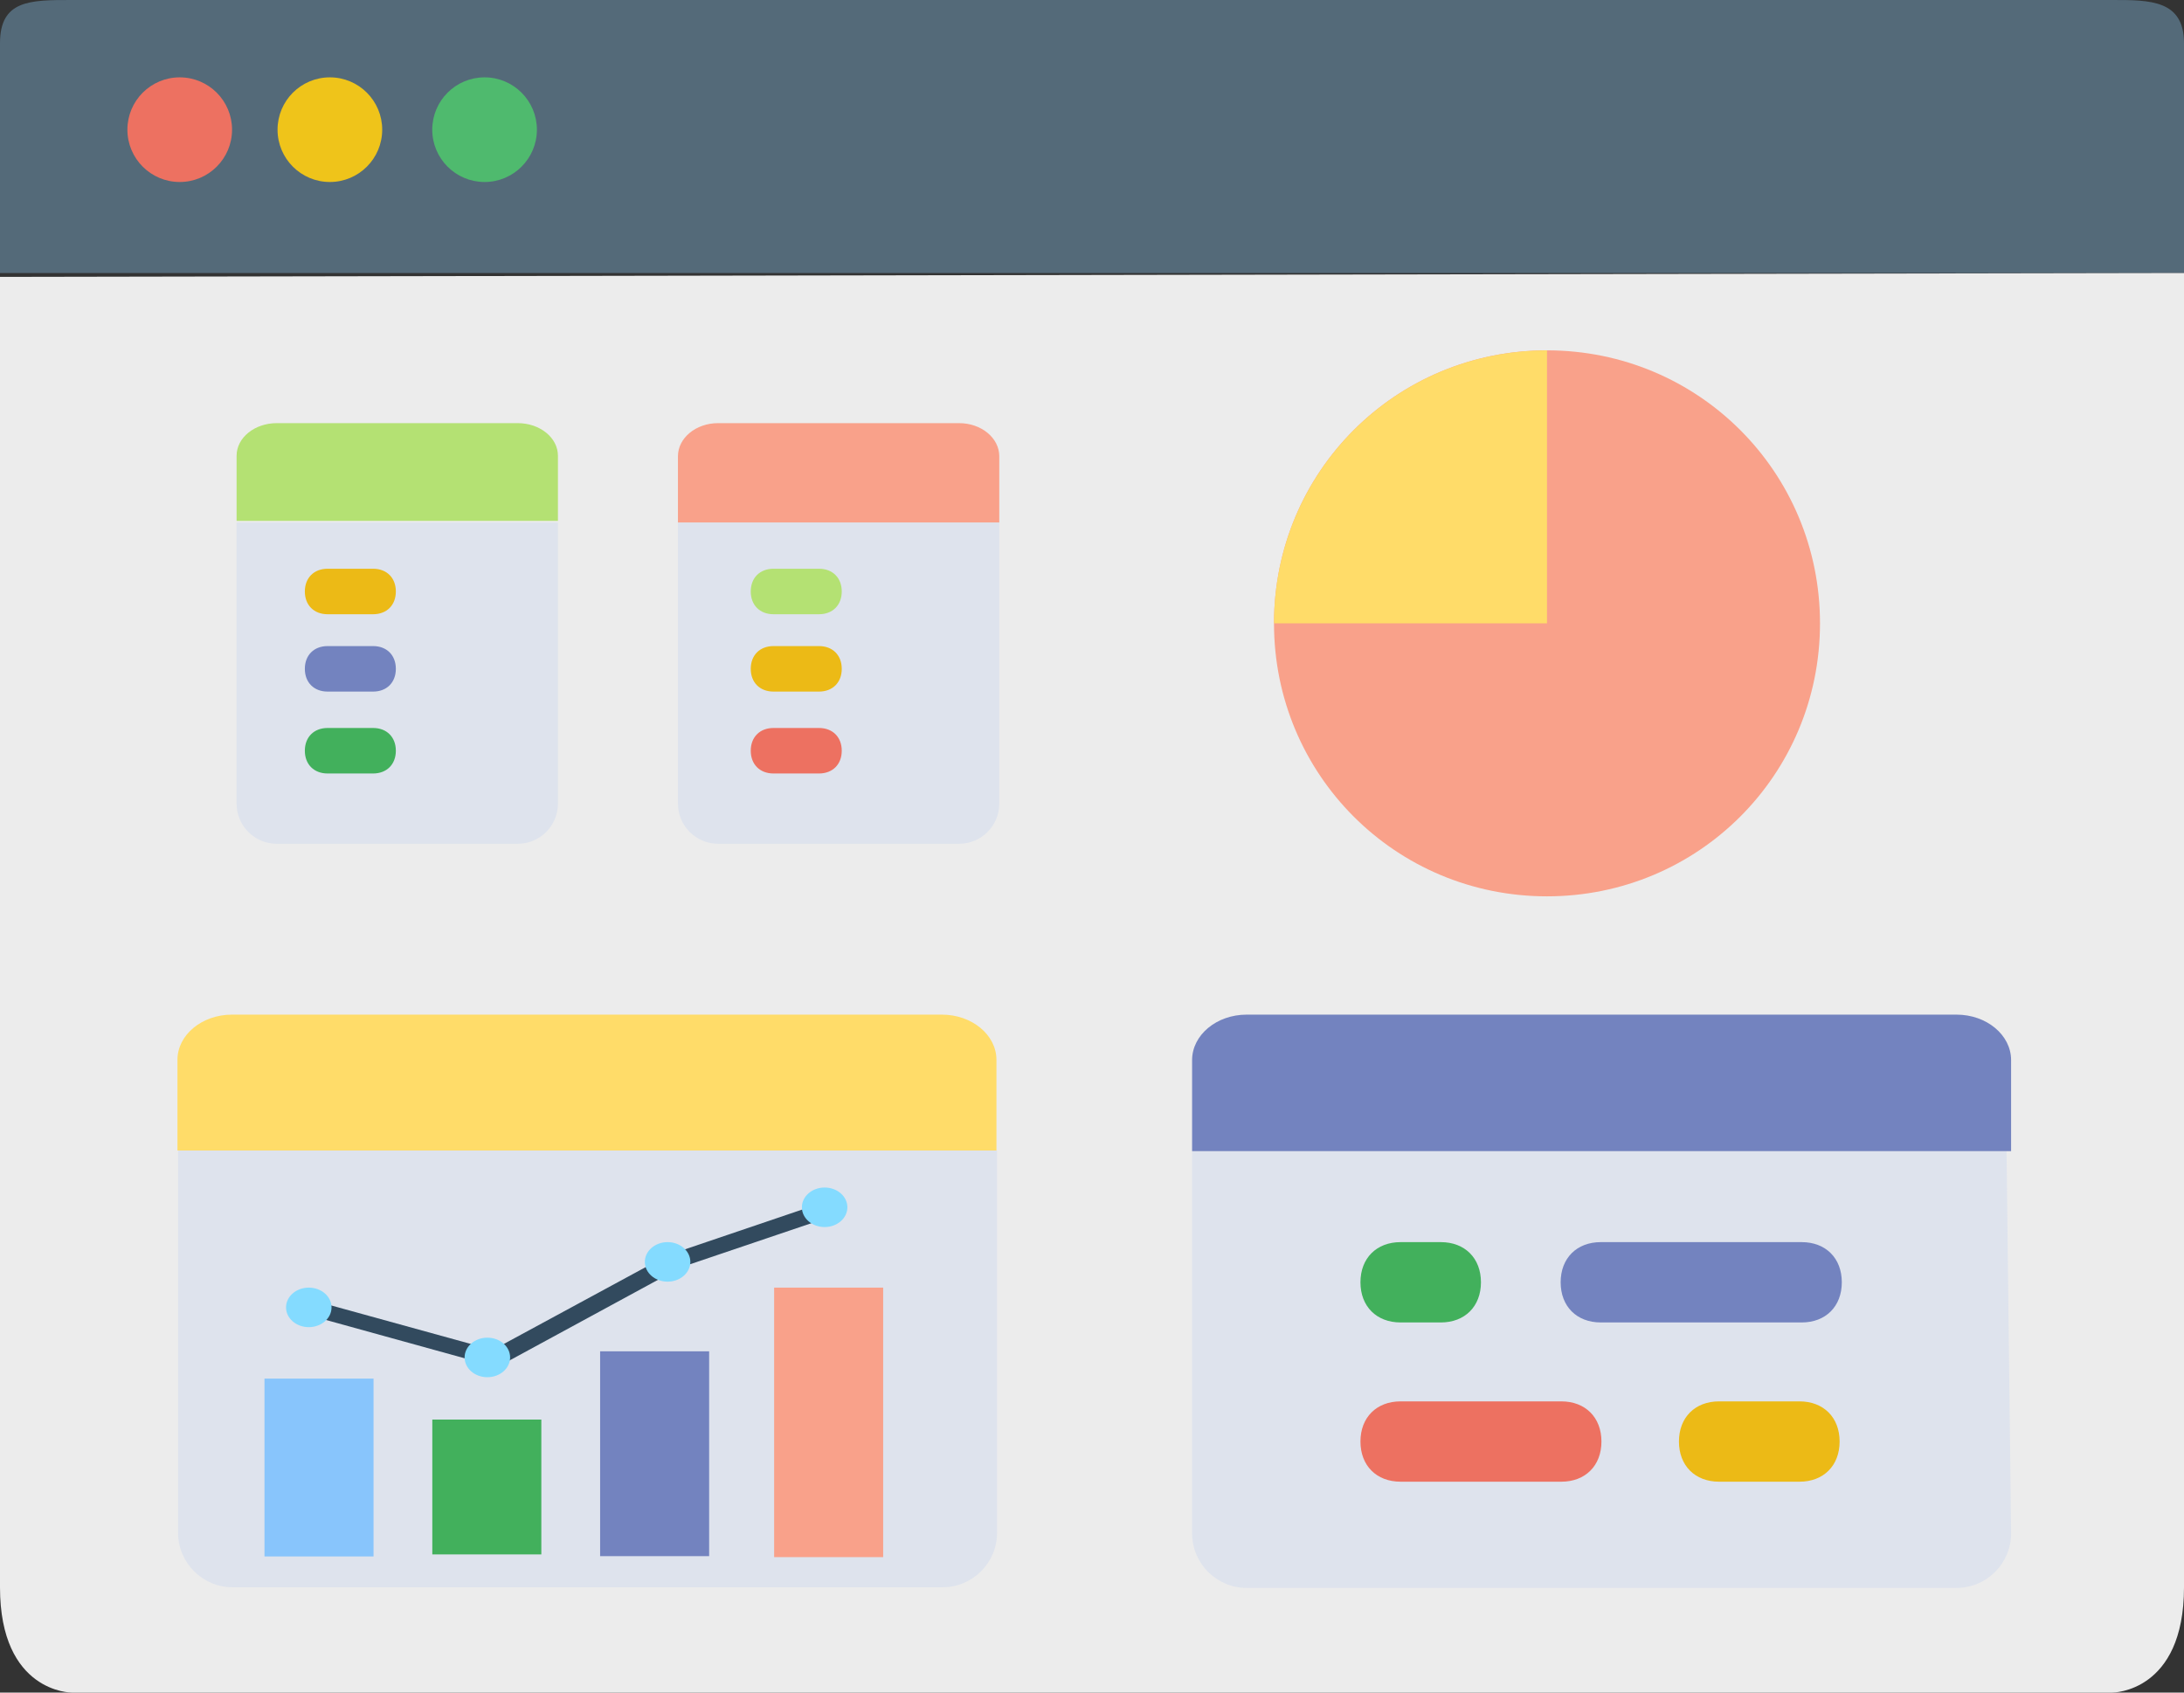 <?xml version="1.0" encoding="UTF-8"?>
<svg width="480px" height="372px" viewBox="0 0 480 372" version="1.1" xmlns="http://www.w3.org/2000/svg" xmlns:xlink="http://www.w3.org/1999/xlink">
    <rect x="0" y="0" width="480" height="372" fill="#333333" stroke="none"/>
    <!-- Generator: Sketch 3.6.1 (26313) - http://www.bohemiancoding.com/sketch -->
    <title>dashboard</title>
    <desc>Created with Sketch.</desc>
    <defs></defs>
    <g id="Page-1" stroke="none" stroke-width="1" fill="none" fill-rule="evenodd">
        <g id="dashboard">
            <g id="Page-1">
                <g id="Capa_1">
                    <g id="Group">
                        <path d="M0,60 L0,9.5 C0,0 6.609,0 15.697,0 L464.303,0 C472.565,0 480,0 480,9.5 L480,60 L0,60 L0,60 Z" id="Shape" fill="#546A79"></path>
                        <path d="M0,83.143 C0,60 15.697,60 15.697,60 L464.303,60 C464.303,60 480,60 480,83.143 L480,372 L0,371.143 L0,83.143 Z" id="Shape" fill="#ECECEC" transform="translate(240, 216) scale(1, -1) translate(-240, -216) "></path>
                        <circle id="Oval" fill="#ED7161" cx="39.5" cy="28.5" r="11.5"></circle>
                        <circle id="Oval" fill="#EFC41A" cx="72.5" cy="28.5" r="11.5"></circle>
                        <circle id="Oval" fill="#4FBA6E" cx="106.5" cy="28.5" r="11.5"></circle>
                    </g>
                    <g id="Group-6" transform="translate(39, 223)">
                        <path d="M168.138,125.861 C174.764,125.861 180.138,120.487 180.138,113.861 L180.138,29.861 C180.138,29.861 174.764,29.861 168.138,29.861 L12.138,29.861 C5.512,29.861 0.138,29.861 0.138,29.861 L0.138,113.861 C0.138,120.489 5.51,125.861 12.138,125.861 L168.138,125.861 Z" id="Shape" fill="#DEE3ED"></path>
                        <path d="M10,29.861 L180,29.861 L180,19.908 L180,9.954 C180,4.457 174.626,0 168,0 L12,0 C5.374,0 0,4.457 0,9.954 L0,19.908 C-9.76996262e-15,25.404 0,29.861 0,29.861 L12,29.861 L10,29.861 Z" id="Shape" fill="#FFDC69"></path>
                        <rect id="Rectangle-path" fill="#F9A18A" x="131.14" y="60" width="23.962" height="59.232"></rect>
                        <rect id="Rectangle-path" fill="#7383BF" x="92.894" y="74" width="23.962" height="45.019"></rect>
                        <rect id="Rectangle-path" fill="#42B05C" x="56.013" y="89" width="23.962" height="29.636"></rect>
                        <rect id="Rectangle-path" fill="#88C5FC" x="19.133" y="80" width="23.962" height="39.084"></rect>
                        <path d="M70.24,77.5 L29.328,66.195 L31.643,63.328 L69.287,73.705 L107.748,52.871 L142.737,41 L145.392,43.786 L110.675,55.535 L70.24,77.5 Z" id="Shape" fill="#324A5E"></path>
                        <ellipse id="Oval" fill="#84DBFF" cx="142.238" cy="42.345" rx="5" ry="4.345"></ellipse>
                        <path d="M107.723,58.69 C110.485,58.69 112.723,56.745 112.723,54.345 C112.723,51.945 110.485,50 107.723,50 C104.962,50 102.723,51.945 102.723,54.345 C102.723,56.745 104.962,58.69 107.723,58.69 Z" id="Oval" fill="#84DBFF"></path>
                        <ellipse id="Oval" fill="#84DBFF" cx="68.111" cy="75.345" rx="5" ry="4.345"></ellipse>
                        <ellipse id="Oval" fill="#84DBFF" cx="28.865" cy="64.345" rx="5" ry="4.345"></ellipse>
                    </g>
                    <g id="Group-7" transform="translate(262, 223)">
                        <path d="M168,126 C174.626,126 180,120.626 180,114 L179,30 C179,30 174.626,30 168,30 L12,30 C5.374,30 0,30 0,30 L0,114 C-9.65885228e-15,120.628 5.372,126 12,126 L168,126 Z" id="Shape" fill="#DEE3ED"></path>
                        <path d="M180,30 L180,20 L180,10 C180,4.478 174.626,0 168,0 L12,0 C5.374,0 0,4.478 0,10 L0,20 C-9.65885228e-15,25.522 0,30 0,30 L180,30 Z" id="Shape" fill="#7383BF"></path>
                        <path d="M133.966,67.656 L89.828,67.656 C84.531,67.656 81,64.125 81,58.828 C81,53.531 84.531,50 89.828,50 L133.966,50 C139.263,50 142.794,53.531 142.794,58.828 C142.794,64.125 139.262,67.656 133.966,67.656" id="Shape" fill="#7383BF"></path>
                        <path d="M45.828,67.656 C40.531,67.656 37,64.125 37,58.828 C37,53.531 40.531,50 45.828,50 L54.656,50 C59.953,50 63.484,53.531 63.484,58.828 C63.484,64.125 59.953,67.656 54.656,67.656 L45.828,67.656 Z" id="Shape" fill="#42B05C"></path>
                        <path d="M45.828,102.656 C40.531,102.656 37,99.125 37,93.828 C37,88.531 40.531,85 45.828,85 L81.138,85 C86.435,85 89.966,88.531 89.966,93.828 C89.966,99.125 86.435,102.656 81.138,102.656 L45.828,102.656 L45.828,102.656 Z" id="Shape" fill="#ED7161"></path>
                        <path d="M133.483,102.656 L115.828,102.656 C110.531,102.656 107,99.125 107,93.828 C107,88.531 110.531,85 115.828,85 L133.483,85 C138.78,85 142.311,88.531 142.311,93.828 C142.311,99.125 138.779,102.656 133.483,102.656" id="Shape" fill="#ECBA16"></path>
                    </g>
                    <g id="Group-5" transform="translate(52, 93)">
                        <path d="M61.794,92.449 C66.669,92.449 70.622,88.496 70.622,83.621 L70.622,21.828 C70.622,21.828 66.669,21.828 61.794,21.828 L8.828,21.828 C3.953,21.828 2.84217094e-14,21.828 2.84217094e-14,21.828 L2.84217094e-14,83.621 C5.68434189e-14,88.497 3.953,92.449 8.828,92.449 L61.794,92.449 Z" id="Shape" fill="#DEE3ED"></path>
                        <path d="M2.84217094e-14,21.484 L61.794,21.484 C65.509,21.484 70.622,21.484 70.622,21.484 L70.622,7.161 C70.622,3.207 66.669,0 61.794,0 L38,0 L8.828,0 C3.953,0 2.84217094e-14,3.207 2.84217094e-14,7.161 L2.84217094e-14,21.484 C2.84217094e-14,21.484 3.953,21.484 8.828,21.484 L2.84217094e-14,21.484 Z" id="Shape" fill="#B4E173"></path>
                        <path d="M30,42 L20,42 C17,42 15,40 15,37 C15,34 17,32 20,32 L30,32 C33,32 35,34 35,37 C35,40 32.999,42 30,42" id="Shape" fill="#ECBA16"></path>
                        <path d="M30,77 L20,77 C17,77 15,75 15,72 C15,69 17,67 20,67 L30,67 C33,67 35,69 35,72 C35,75 32.999,77 30,77" id="Shape" fill="#42B05C"></path>
                        <path d="M20,59 C17,59 15,57 15,54 C15,51 17,49 20,49 L30,49 C33,49 35,51 35,54 C35,57 32.999,59 30,59 L20,59 L20,59 Z" id="Shape" fill="#7383BF"></path>
                    </g>
                    <g id="Group-4" transform="translate(149, 93)">
                        <path d="M61.794,92.449 C66.669,92.449 70.622,88.496 70.622,83.621 L70.622,21.828 C70.622,21.828 66.669,21.828 61.794,21.828 L8.828,21.828 C3.953,21.828 0,21.828 0,21.828 L0,23 L0,83.621 C-5.68434189e-14,88.497 3.952,92.449 8.828,92.449 L61.794,92.449 Z" id="Shape" fill="#DEE3ED"></path>
                        <path d="M-3.15544362e-30,21.828 L70.622,21.828 C70.622,21.828 70.622,18.57 70.622,14.552 L70.622,7.276 C70.622,3.258 66.669,0 61.794,0 L8.828,0 C3.953,0 -3.15544362e-30,3.258 -3.15544362e-30,7.276 L-3.15544362e-30,14.552 C-5.68434189e-14,18.57 -3.15544362e-30,21.828 -3.15544362e-30,21.828 L8.828,21.828 L-3.15544362e-30,21.828 Z" id="Shape" fill="#F9A18A"></path>
                        <path d="M31,42 L21,42 C18,42 16,40 16,37 C16,34 18,32 21,32 L31,32 C34,32 36,34 36,37 C36,40 33.999,42 31,42" id="Shape" fill="#B4E173"></path>
                        <path d="M31,77 L21,77 C18,77 16,75 16,72 C16,69 18,67 21,67 L31,67 C34,67 36,69 36,72 C36,75 33.999,77 31,77" id="Shape" fill="#ED7161"></path>
                        <path d="M21,59 C18,59 16,57 16,54 C16,51 18,49 21,49 L31,49 C34,49 36,51 36,54 C36,57 33.999,59 31,59 L21,59 L21,59 Z" id="Shape" fill="#ECBA16"></path>
                    </g>
                    <g id="chart" transform="translate(280, 77)">
                        <path d="M120,60 C120,93.273 93.273,120 60,120 C26.727,120 0,93.273 0,60 C0,26.727 26.727,0 60,0 C93.273,0 120,26.727 120,60 L95,58" id="Shape" fill="#F9A18A"></path>
                        <path d="M1.667,45.823 C0.577,50.365 0,55.112 0,60 L60,60 L60,0 C31.616,0 7.995,19.451 1.667,45.823 L1.667,45.823 Z" id="Shape" fill="#FFDC69"></path>
                    </g>
                </g>
            </g>
        </g>
    </g>
</svg>